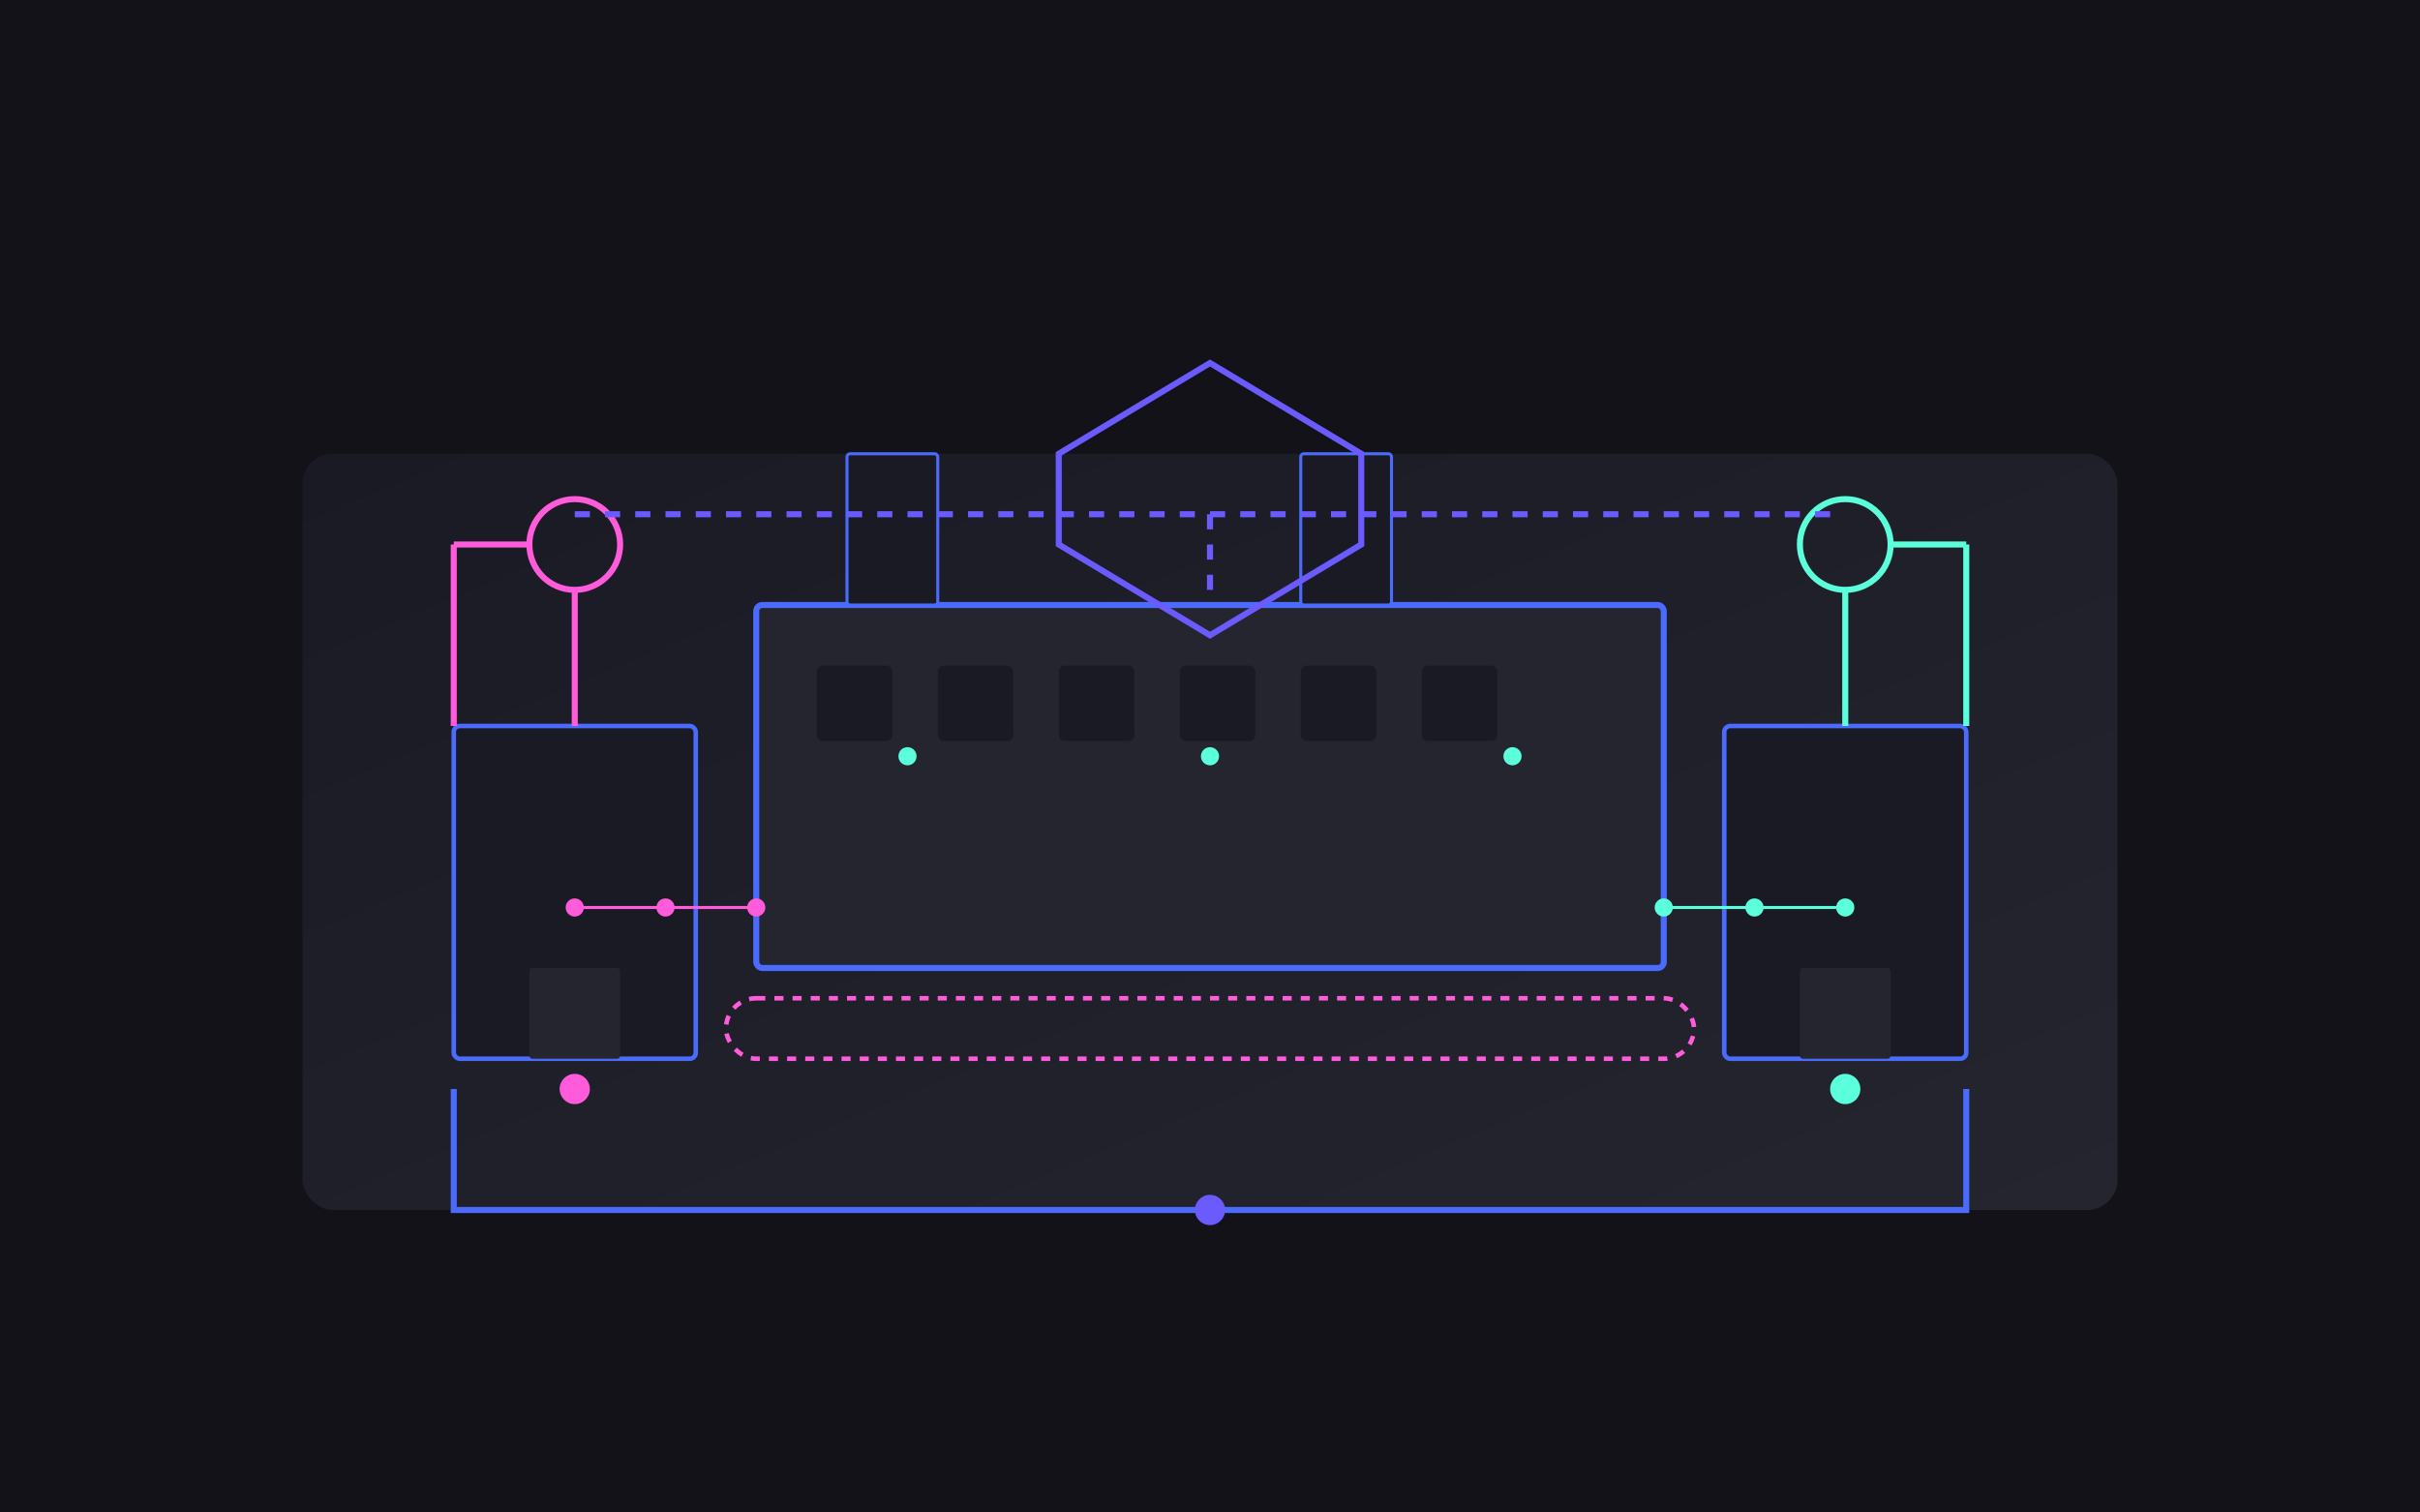 <svg xmlns="http://www.w3.org/2000/svg" viewBox="0 0 800 500" width="800" height="500">
  <!-- Donker achtergrond met gradiënt -->
  <rect width="800" height="500" fill="#121218" />
  
  <!-- Rechthoek met gradiënt als achtergrond -->
  <rect x="100" y="150" width="600" height="250" rx="10" fill="url(#grad1)" />
  
  <!-- Fabriekshallen -->
  <rect x="250" y="200" width="300" height="120" rx="2" fill="#252530" stroke="#4B6BFD" stroke-width="2" />
  
  <!-- Fabrieksschoorstenen -->
  <rect x="280" y="150" width="30" height="50" rx="1" fill="#1A1A25" stroke="#4B6BFD" stroke-width="1" />
  <rect x="430" y="150" width="30" height="50" rx="1" fill="#1A1A25" stroke="#4B6BFD" stroke-width="1" />
  
  <!-- Fabrieksramen -->
  <rect x="270" y="220" width="25" height="25" rx="2" fill="#1A1A25" />
  <rect x="310" y="220" width="25" height="25" rx="2" fill="#1A1A25" />
  <rect x="350" y="220" width="25" height="25" rx="2" fill="#1A1A25" />
  <rect x="390" y="220" width="25" height="25" rx="2" fill="#1A1A25" />
  <rect x="430" y="220" width="25" height="25" rx="2" fill="#1A1A25" />
  <rect x="470" y="220" width="25" height="25" rx="2" fill="#1A1A25" />
  
  <!-- Magazijn rechts -->
  <rect x="570" y="240" width="80" height="110" rx="2" fill="#1A1A25" stroke="#4B6BFD" stroke-width="1.5" />
  <rect x="595" y="320" width="30" height="30" rx="1" fill="#252530" />
  
  <!-- Magazijn links -->
  <rect x="150" y="240" width="80" height="110" rx="2" fill="#1A1A25" stroke="#4B6BFD" stroke-width="1.5" />
  <rect x="175" y="320" width="30" height="30" rx="1" fill="#252530" />
  
  <!-- OT Netwerk (links) - industriële controlesystemen -->
  <circle cx="190" cy="180" r="15" fill="none" stroke="#FF5BDB" stroke-width="2" />
  <line x1="190" y1="195" x2="190" y2="240" stroke="#FF5BDB" stroke-width="2" />
  <line x1="175" y1="180" x2="150" y2="180" stroke="#FF5BDB" stroke-width="2" />
  <line x1="150" y1="180" x2="150" y2="240" stroke="#FF5BDB" stroke-width="2" />
  
  <!-- IT Netwerk (rechts) - informatietechnologie -->
  <circle cx="610" cy="180" r="15" fill="none" stroke="#5BFFDB" stroke-width="2" />
  <line x1="610" y1="195" x2="610" y2="240" stroke="#5BFFDB" stroke-width="2" />
  <line x1="625" y1="180" x2="650" y2="180" stroke="#5BFFDB" stroke-width="2" />
  <line x1="650" y1="180" x2="650" y2="240" stroke="#5BFFDB" stroke-width="2" />
  
  <!-- Verbindingslijnen tussen OT en IT -->
  <line x1="400" y1="170" x2="400" y2="200" stroke="#6B5BFF" stroke-width="2" stroke-dasharray="5,5" />
  <line x1="190" y1="170" x2="610" y2="170" stroke="#6B5BFF" stroke-width="2" stroke-dasharray="5,5" />
  
  <!-- Netwerklijn rondom de fabriek -->
  <polyline points="150,360 150,400 650,400 650,360" fill="none" stroke="#4B6BFD" stroke-width="2" />
  
  <!-- Netwerkpunten -->
  <circle cx="190" cy="360" r="5" fill="#FF5BDB" />
  <circle cx="400" cy="400" r="5" fill="#6B5BFF" />
  <circle cx="610" cy="360" r="5" fill="#5BFFDB" />
  
  <!-- Segmentatie visualisatie - beveiligingslaag -->
  <rect x="240" y="330" width="320" height="20" rx="10" fill="none" stroke="#FF5BDB" stroke-width="1.5" stroke-dasharray="3,3" />
  
  <!-- Data flow indicators -->
  <circle cx="190" cy="300" r="3" fill="#FF5BDB" />
  <circle cx="220" cy="300" r="3" fill="#FF5BDB" />
  <circle cx="250" cy="300" r="3" fill="#FF5BDB" />
  <line x1="190" y1="300" x2="250" y2="300" stroke="#FF5BDB" stroke-width="1" />
  
  <circle cx="610" cy="300" r="3" fill="#5BFFDB" />
  <circle cx="580" cy="300" r="3" fill="#5BFFDB" />
  <circle cx="550" cy="300" r="3" fill="#5BFFDB" />
  <line x1="610" y1="300" x2="550" y2="300" stroke="#5BFFDB" stroke-width="1" />
  
  <!-- Digitale beschermingsschild -->
  <path d="M400,120 L350,150 L350,180 L400,210 L450,180 L450,150 Z" fill="none" stroke="#6B5BFF" stroke-width="2" />
  
  <!-- Kleine camera/sensoren -->
  <circle cx="300" cy="250" r="3" fill="#5BFFDB" />
  <circle cx="400" cy="250" r="3" fill="#5BFFDB" />
  <circle cx="500" cy="250" r="3" fill="#5BFFDB" />
  
  <!-- Definities voor gradiënten -->
  <defs>
    <linearGradient id="grad1" x1="0%" y1="0%" x2="100%" y2="100%">
      <stop offset="0%" style="stop-color:#1A1A25;stop-opacity:1" />
      <stop offset="100%" style="stop-color:#252530;stop-opacity:1" />
    </linearGradient>
  </defs>
</svg>